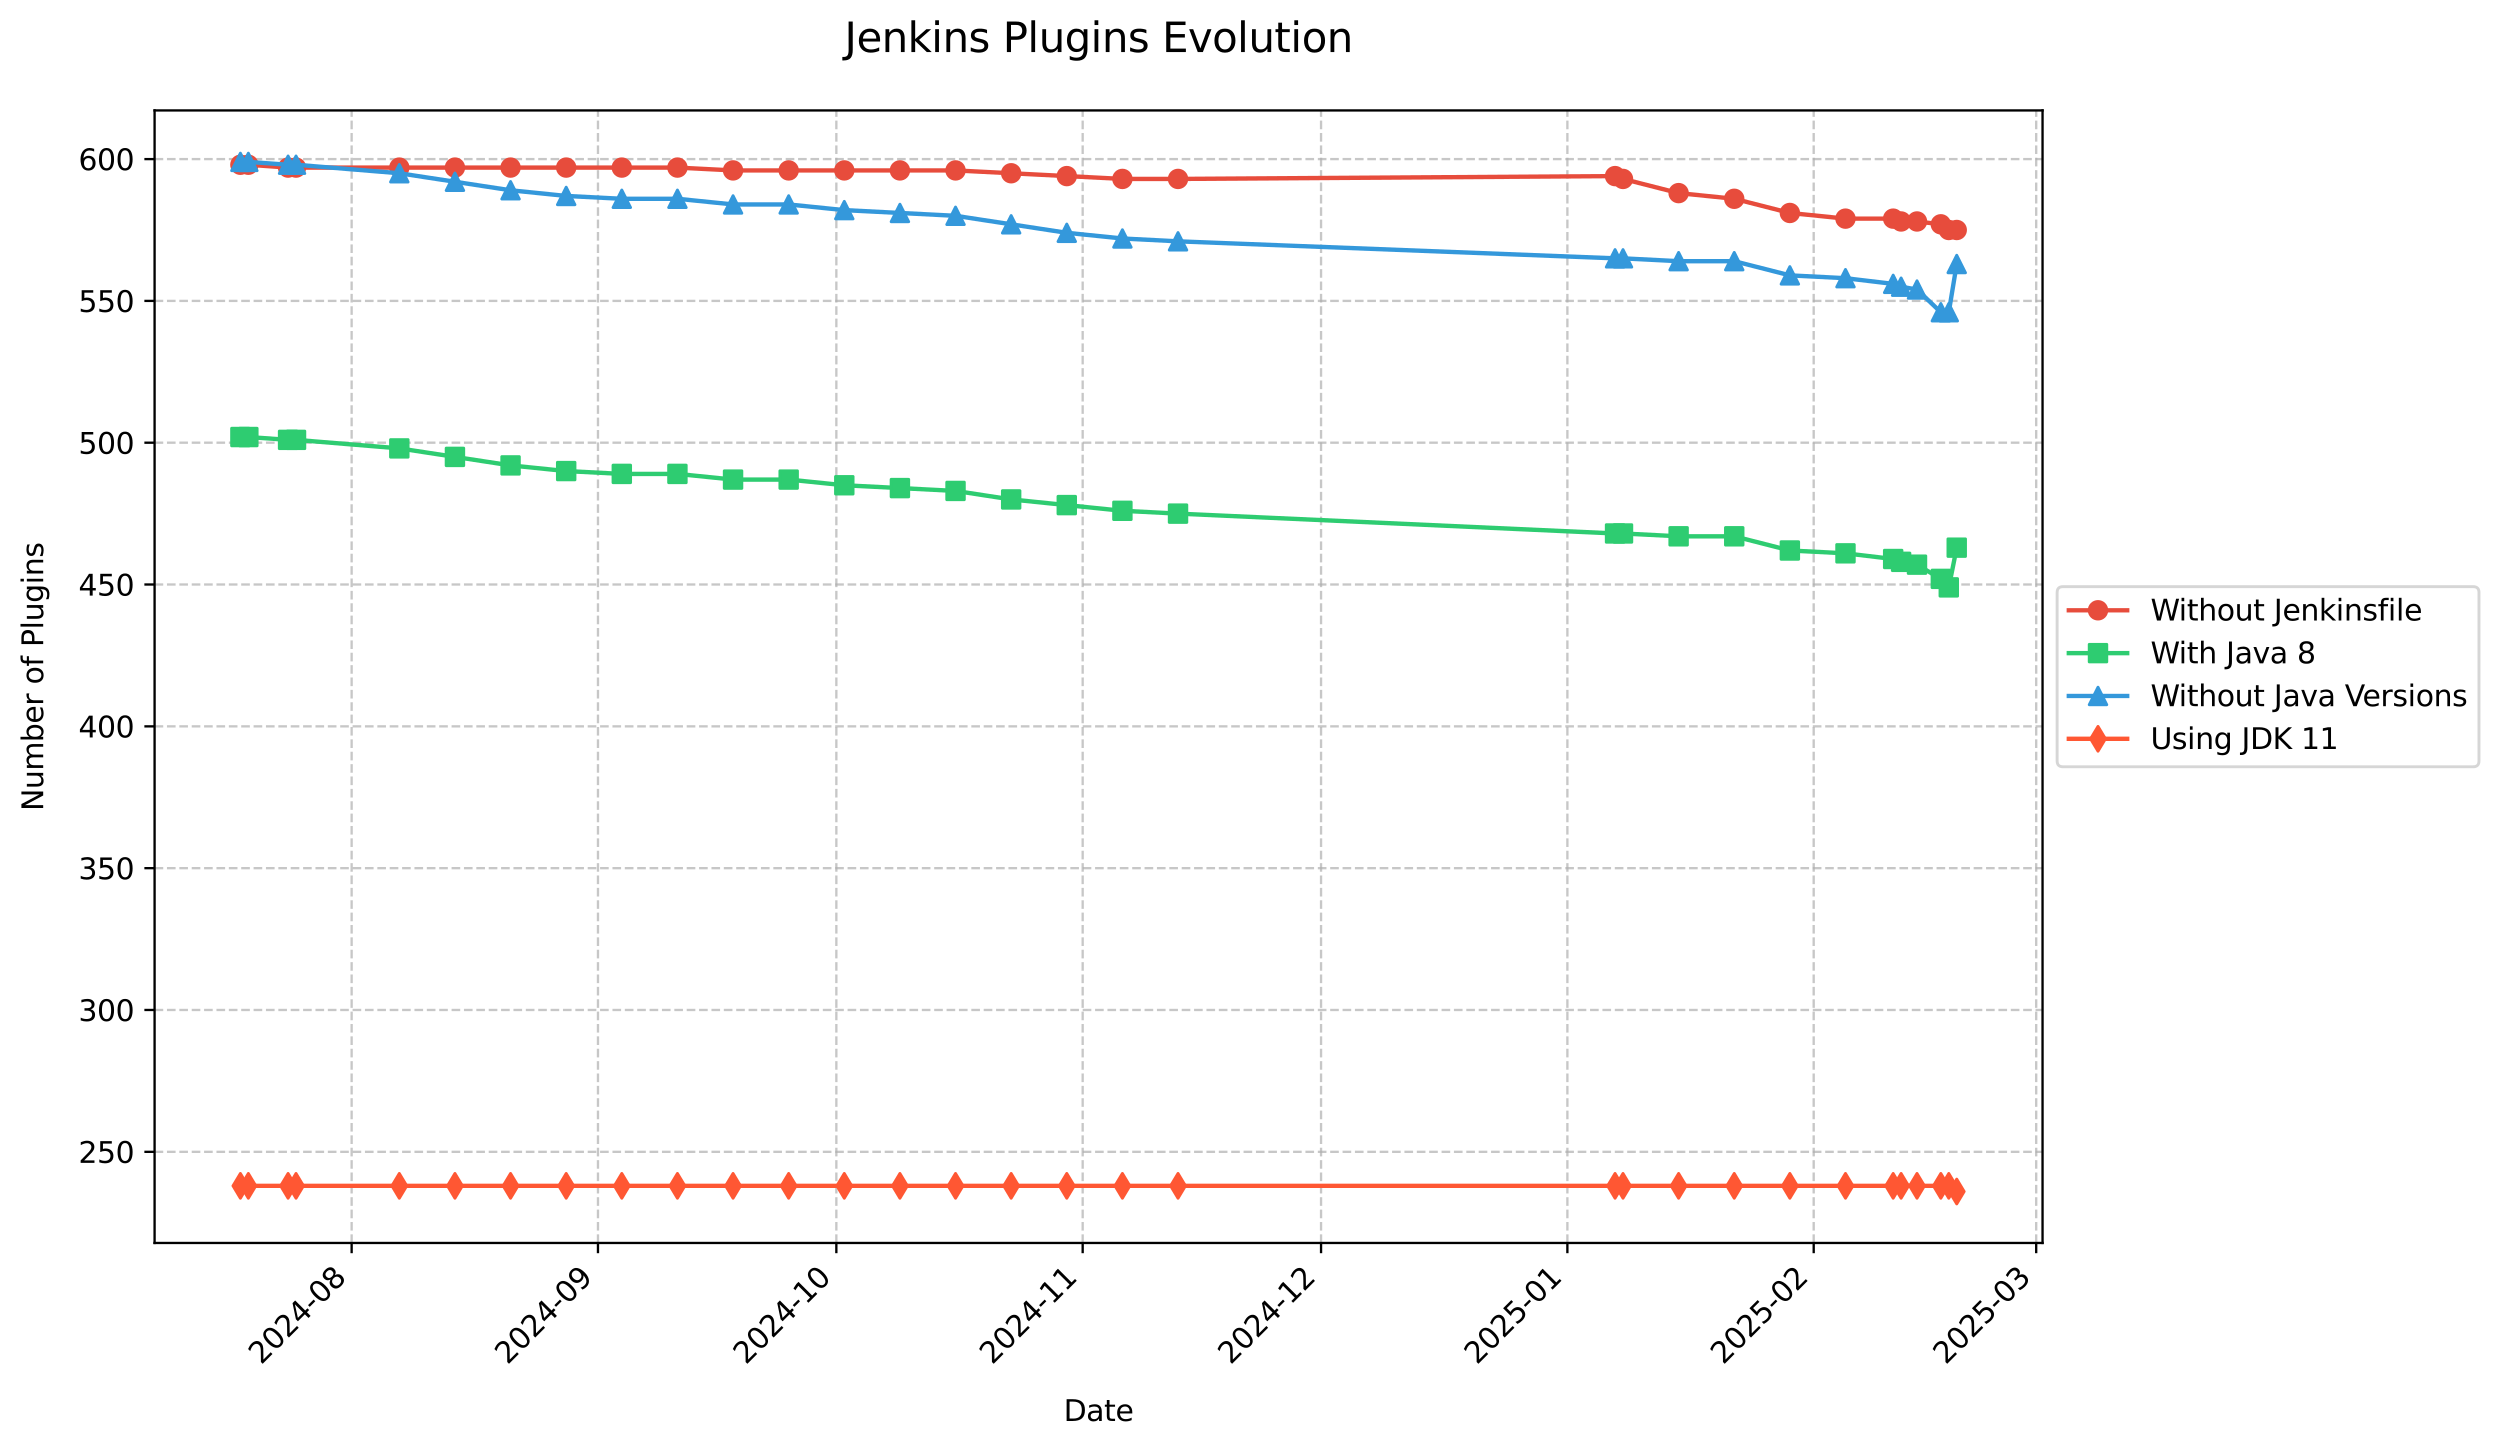 <?xml version="1.0" encoding="utf-8" standalone="no"?>
<!DOCTYPE svg PUBLIC "-//W3C//DTD SVG 1.1//EN"
  "http://www.w3.org/Graphics/SVG/1.1/DTD/svg11.dtd">
<svg xmlns:xlink="http://www.w3.org/1999/xlink" width="856.585pt" height="496.159pt" viewBox="0 0 856.585 496.159" xmlns="http://www.w3.org/2000/svg" version="1.1">
 <defs>
  <style type="text/css">*{stroke-linejoin: round; stroke-linecap: butt}</style>
 </defs>
 <g id="figure_1">
  <g id="patch_1">
   <path d="M 0 496.159 
L 856.585 496.159 
L 856.585 0 
L 0 0 
z
" style="fill: #ffffff"/>
  </g>
  <g id="axes_1">
   <g id="patch_2">
    <path d="M 52.966 425.892 
L 699.846 425.892 
L 699.846 37.838 
L 52.966 37.838 
z
" style="fill: #ffffff"/>
   </g>
   <g id="matplotlib.axis_1">
    <g id="xtick_1">
     <g id="line2d_1">
      <path d="M 120.485 425.892 
L 120.485 37.838 
" clip-path="url(#pd78c78ed5f)" style="fill: none; stroke-dasharray: 2.96,1.28; stroke-dashoffset: 0; stroke: #b0b0b0; stroke-opacity: 0.7; stroke-width: 0.8"/>
     </g>
     <g id="line2d_2">
      <defs>
       <path id="me573a263d3" d="M 0 0 
L 0 3.5 
" style="stroke: #000000; stroke-width: 0.8"/>
      </defs>
      <g>
       <use xlink:href="#me573a263d3" x="120.485" y="425.892" style="stroke: #000000; stroke-width: 0.8"/>
      </g>
     </g>
     <g id="text_1">
      <!-- 2024-08 -->
      <g transform="translate(89.47 467.81) rotate(-45) scale(0.1 -0.1)">
       <defs>
        <path id="DejaVuSans-32" d="M 1228 531 
L 3431 531 
L 3431 0 
L 469 0 
L 469 531 
Q 828 903 1448 1529 
Q 2069 2156 2228 2338 
Q 2531 2678 2651 2914 
Q 2772 3150 2772 3378 
Q 2772 3750 2511 3984 
Q 2250 4219 1831 4219 
Q 1534 4219 1204 4116 
Q 875 4013 500 3803 
L 500 4441 
Q 881 4594 1212 4672 
Q 1544 4750 1819 4750 
Q 2544 4750 2975 4387 
Q 3406 4025 3406 3419 
Q 3406 3131 3298 2873 
Q 3191 2616 2906 2266 
Q 2828 2175 2409 1742 
Q 1991 1309 1228 531 
z
" transform="scale(0.016)"/>
        <path id="DejaVuSans-30" d="M 2034 4250 
Q 1547 4250 1301 3770 
Q 1056 3291 1056 2328 
Q 1056 1369 1301 889 
Q 1547 409 2034 409 
Q 2525 409 2770 889 
Q 3016 1369 3016 2328 
Q 3016 3291 2770 3770 
Q 2525 4250 2034 4250 
z
M 2034 4750 
Q 2819 4750 3233 4129 
Q 3647 3509 3647 2328 
Q 3647 1150 3233 529 
Q 2819 -91 2034 -91 
Q 1250 -91 836 529 
Q 422 1150 422 2328 
Q 422 3509 836 4129 
Q 1250 4750 2034 4750 
z
" transform="scale(0.016)"/>
        <path id="DejaVuSans-34" d="M 2419 4116 
L 825 1625 
L 2419 1625 
L 2419 4116 
z
M 2253 4666 
L 3047 4666 
L 3047 1625 
L 3713 1625 
L 3713 1100 
L 3047 1100 
L 3047 0 
L 2419 0 
L 2419 1100 
L 313 1100 
L 313 1709 
L 2253 4666 
z
" transform="scale(0.016)"/>
        <path id="DejaVuSans-2d" d="M 313 2009 
L 1997 2009 
L 1997 1497 
L 313 1497 
L 313 2009 
z
" transform="scale(0.016)"/>
        <path id="DejaVuSans-38" d="M 2034 2216 
Q 1584 2216 1326 1975 
Q 1069 1734 1069 1313 
Q 1069 891 1326 650 
Q 1584 409 2034 409 
Q 2484 409 2743 651 
Q 3003 894 3003 1313 
Q 3003 1734 2745 1975 
Q 2488 2216 2034 2216 
z
M 1403 2484 
Q 997 2584 770 2862 
Q 544 3141 544 3541 
Q 544 4100 942 4425 
Q 1341 4750 2034 4750 
Q 2731 4750 3128 4425 
Q 3525 4100 3525 3541 
Q 3525 3141 3298 2862 
Q 3072 2584 2669 2484 
Q 3125 2378 3379 2068 
Q 3634 1759 3634 1313 
Q 3634 634 3220 271 
Q 2806 -91 2034 -91 
Q 1263 -91 848 271 
Q 434 634 434 1313 
Q 434 1759 690 2068 
Q 947 2378 1403 2484 
z
M 1172 3481 
Q 1172 3119 1398 2916 
Q 1625 2713 2034 2713 
Q 2441 2713 2670 2916 
Q 2900 3119 2900 3481 
Q 2900 3844 2670 4047 
Q 2441 4250 2034 4250 
Q 1625 4250 1398 4047 
Q 1172 3844 1172 3481 
z
" transform="scale(0.016)"/>
       </defs>
       <use xlink:href="#DejaVuSans-32"/>
       <use xlink:href="#DejaVuSans-30" x="63.623"/>
       <use xlink:href="#DejaVuSans-32" x="127.246"/>
       <use xlink:href="#DejaVuSans-34" x="190.869"/>
       <use xlink:href="#DejaVuSans-2d" x="254.492"/>
       <use xlink:href="#DejaVuSans-30" x="290.576"/>
       <use xlink:href="#DejaVuSans-38" x="354.199"/>
      </g>
     </g>
    </g>
    <g id="xtick_2">
     <g id="line2d_3">
      <path d="M 204.884 425.892 
L 204.884 37.838 
" clip-path="url(#pd78c78ed5f)" style="fill: none; stroke-dasharray: 2.96,1.28; stroke-dashoffset: 0; stroke: #b0b0b0; stroke-opacity: 0.7; stroke-width: 0.8"/>
     </g>
     <g id="line2d_4">
      <g>
       <use xlink:href="#me573a263d3" x="204.884" y="425.892" style="stroke: #000000; stroke-width: 0.8"/>
      </g>
     </g>
     <g id="text_2">
      <!-- 2024-09 -->
      <g transform="translate(173.869 467.81) rotate(-45) scale(0.1 -0.1)">
       <defs>
        <path id="DejaVuSans-39" d="M 703 97 
L 703 672 
Q 941 559 1184 500 
Q 1428 441 1663 441 
Q 2288 441 2617 861 
Q 2947 1281 2994 2138 
Q 2813 1869 2534 1725 
Q 2256 1581 1919 1581 
Q 1219 1581 811 2004 
Q 403 2428 403 3163 
Q 403 3881 828 4315 
Q 1253 4750 1959 4750 
Q 2769 4750 3195 4129 
Q 3622 3509 3622 2328 
Q 3622 1225 3098 567 
Q 2575 -91 1691 -91 
Q 1453 -91 1209 -44 
Q 966 3 703 97 
z
M 1959 2075 
Q 2384 2075 2632 2365 
Q 2881 2656 2881 3163 
Q 2881 3666 2632 3958 
Q 2384 4250 1959 4250 
Q 1534 4250 1286 3958 
Q 1038 3666 1038 3163 
Q 1038 2656 1286 2365 
Q 1534 2075 1959 2075 
z
" transform="scale(0.016)"/>
       </defs>
       <use xlink:href="#DejaVuSans-32"/>
       <use xlink:href="#DejaVuSans-30" x="63.623"/>
       <use xlink:href="#DejaVuSans-32" x="127.246"/>
       <use xlink:href="#DejaVuSans-34" x="190.869"/>
       <use xlink:href="#DejaVuSans-2d" x="254.492"/>
       <use xlink:href="#DejaVuSans-30" x="290.576"/>
       <use xlink:href="#DejaVuSans-39" x="354.199"/>
      </g>
     </g>
    </g>
    <g id="xtick_3">
     <g id="line2d_5">
      <path d="M 286.561 425.892 
L 286.561 37.838 
" clip-path="url(#pd78c78ed5f)" style="fill: none; stroke-dasharray: 2.96,1.28; stroke-dashoffset: 0; stroke: #b0b0b0; stroke-opacity: 0.7; stroke-width: 0.8"/>
     </g>
     <g id="line2d_6">
      <g>
       <use xlink:href="#me573a263d3" x="286.561" y="425.892" style="stroke: #000000; stroke-width: 0.8"/>
      </g>
     </g>
     <g id="text_3">
      <!-- 2024-10 -->
      <g transform="translate(255.546 467.81) rotate(-45) scale(0.1 -0.1)">
       <defs>
        <path id="DejaVuSans-31" d="M 794 531 
L 1825 531 
L 1825 4091 
L 703 3866 
L 703 4441 
L 1819 4666 
L 2450 4666 
L 2450 531 
L 3481 531 
L 3481 0 
L 794 0 
L 794 531 
z
" transform="scale(0.016)"/>
       </defs>
       <use xlink:href="#DejaVuSans-32"/>
       <use xlink:href="#DejaVuSans-30" x="63.623"/>
       <use xlink:href="#DejaVuSans-32" x="127.246"/>
       <use xlink:href="#DejaVuSans-34" x="190.869"/>
       <use xlink:href="#DejaVuSans-2d" x="254.492"/>
       <use xlink:href="#DejaVuSans-31" x="290.576"/>
       <use xlink:href="#DejaVuSans-30" x="354.199"/>
      </g>
     </g>
    </g>
    <g id="xtick_4">
     <g id="line2d_7">
      <path d="M 370.961 425.892 
L 370.961 37.838 
" clip-path="url(#pd78c78ed5f)" style="fill: none; stroke-dasharray: 2.96,1.28; stroke-dashoffset: 0; stroke: #b0b0b0; stroke-opacity: 0.7; stroke-width: 0.8"/>
     </g>
     <g id="line2d_8">
      <g>
       <use xlink:href="#me573a263d3" x="370.961" y="425.892" style="stroke: #000000; stroke-width: 0.8"/>
      </g>
     </g>
     <g id="text_4">
      <!-- 2024-11 -->
      <g transform="translate(339.945 467.81) rotate(-45) scale(0.1 -0.1)">
       <use xlink:href="#DejaVuSans-32"/>
       <use xlink:href="#DejaVuSans-30" x="63.623"/>
       <use xlink:href="#DejaVuSans-32" x="127.246"/>
       <use xlink:href="#DejaVuSans-34" x="190.869"/>
       <use xlink:href="#DejaVuSans-2d" x="254.492"/>
       <use xlink:href="#DejaVuSans-31" x="290.576"/>
       <use xlink:href="#DejaVuSans-31" x="354.199"/>
      </g>
     </g>
    </g>
    <g id="xtick_5">
     <g id="line2d_9">
      <path d="M 452.637 425.892 
L 452.637 37.838 
" clip-path="url(#pd78c78ed5f)" style="fill: none; stroke-dasharray: 2.96,1.28; stroke-dashoffset: 0; stroke: #b0b0b0; stroke-opacity: 0.7; stroke-width: 0.8"/>
     </g>
     <g id="line2d_10">
      <g>
       <use xlink:href="#me573a263d3" x="452.637" y="425.892" style="stroke: #000000; stroke-width: 0.8"/>
      </g>
     </g>
     <g id="text_5">
      <!-- 2024-12 -->
      <g transform="translate(421.622 467.81) rotate(-45) scale(0.1 -0.1)">
       <use xlink:href="#DejaVuSans-32"/>
       <use xlink:href="#DejaVuSans-30" x="63.623"/>
       <use xlink:href="#DejaVuSans-32" x="127.246"/>
       <use xlink:href="#DejaVuSans-34" x="190.869"/>
       <use xlink:href="#DejaVuSans-2d" x="254.492"/>
       <use xlink:href="#DejaVuSans-31" x="290.576"/>
       <use xlink:href="#DejaVuSans-32" x="354.199"/>
      </g>
     </g>
    </g>
    <g id="xtick_6">
     <g id="line2d_11">
      <path d="M 537.037 425.892 
L 537.037 37.838 
" clip-path="url(#pd78c78ed5f)" style="fill: none; stroke-dasharray: 2.96,1.28; stroke-dashoffset: 0; stroke: #b0b0b0; stroke-opacity: 0.7; stroke-width: 0.8"/>
     </g>
     <g id="line2d_12">
      <g>
       <use xlink:href="#me573a263d3" x="537.037" y="425.892" style="stroke: #000000; stroke-width: 0.8"/>
      </g>
     </g>
     <g id="text_6">
      <!-- 2025-01 -->
      <g transform="translate(506.021 467.81) rotate(-45) scale(0.1 -0.1)">
       <defs>
        <path id="DejaVuSans-35" d="M 691 4666 
L 3169 4666 
L 3169 4134 
L 1269 4134 
L 1269 2991 
Q 1406 3038 1543 3061 
Q 1681 3084 1819 3084 
Q 2600 3084 3056 2656 
Q 3513 2228 3513 1497 
Q 3513 744 3044 326 
Q 2575 -91 1722 -91 
Q 1428 -91 1123 -41 
Q 819 9 494 109 
L 494 744 
Q 775 591 1075 516 
Q 1375 441 1709 441 
Q 2250 441 2565 725 
Q 2881 1009 2881 1497 
Q 2881 1984 2565 2268 
Q 2250 2553 1709 2553 
Q 1456 2553 1204 2497 
Q 953 2441 691 2322 
L 691 4666 
z
" transform="scale(0.016)"/>
       </defs>
       <use xlink:href="#DejaVuSans-32"/>
       <use xlink:href="#DejaVuSans-30" x="63.623"/>
       <use xlink:href="#DejaVuSans-32" x="127.246"/>
       <use xlink:href="#DejaVuSans-35" x="190.869"/>
       <use xlink:href="#DejaVuSans-2d" x="254.492"/>
       <use xlink:href="#DejaVuSans-30" x="290.576"/>
       <use xlink:href="#DejaVuSans-31" x="354.199"/>
      </g>
     </g>
    </g>
    <g id="xtick_7">
     <g id="line2d_13">
      <path d="M 621.436 425.892 
L 621.436 37.838 
" clip-path="url(#pd78c78ed5f)" style="fill: none; stroke-dasharray: 2.96,1.28; stroke-dashoffset: 0; stroke: #b0b0b0; stroke-opacity: 0.7; stroke-width: 0.8"/>
     </g>
     <g id="line2d_14">
      <g>
       <use xlink:href="#me573a263d3" x="621.436" y="425.892" style="stroke: #000000; stroke-width: 0.8"/>
      </g>
     </g>
     <g id="text_7">
      <!-- 2025-02 -->
      <g transform="translate(590.42 467.81) rotate(-45) scale(0.1 -0.1)">
       <use xlink:href="#DejaVuSans-32"/>
       <use xlink:href="#DejaVuSans-30" x="63.623"/>
       <use xlink:href="#DejaVuSans-32" x="127.246"/>
       <use xlink:href="#DejaVuSans-35" x="190.869"/>
       <use xlink:href="#DejaVuSans-2d" x="254.492"/>
       <use xlink:href="#DejaVuSans-30" x="290.576"/>
       <use xlink:href="#DejaVuSans-32" x="354.199"/>
      </g>
     </g>
    </g>
    <g id="xtick_8">
     <g id="line2d_15">
      <path d="M 697.668 425.892 
L 697.668 37.838 
" clip-path="url(#pd78c78ed5f)" style="fill: none; stroke-dasharray: 2.96,1.28; stroke-dashoffset: 0; stroke: #b0b0b0; stroke-opacity: 0.7; stroke-width: 0.8"/>
     </g>
     <g id="line2d_16">
      <g>
       <use xlink:href="#me573a263d3" x="697.668" y="425.892" style="stroke: #000000; stroke-width: 0.8"/>
      </g>
     </g>
     <g id="text_8">
      <!-- 2025-03 -->
      <g transform="translate(666.652 467.81) rotate(-45) scale(0.1 -0.1)">
       <defs>
        <path id="DejaVuSans-33" d="M 2597 2516 
Q 3050 2419 3304 2112 
Q 3559 1806 3559 1356 
Q 3559 666 3084 287 
Q 2609 -91 1734 -91 
Q 1441 -91 1130 -33 
Q 819 25 488 141 
L 488 750 
Q 750 597 1062 519 
Q 1375 441 1716 441 
Q 2309 441 2620 675 
Q 2931 909 2931 1356 
Q 2931 1769 2642 2001 
Q 2353 2234 1838 2234 
L 1294 2234 
L 1294 2753 
L 1863 2753 
Q 2328 2753 2575 2939 
Q 2822 3125 2822 3475 
Q 2822 3834 2567 4026 
Q 2313 4219 1838 4219 
Q 1578 4219 1281 4162 
Q 984 4106 628 3988 
L 628 4550 
Q 988 4650 1302 4700 
Q 1616 4750 1894 4750 
Q 2613 4750 3031 4423 
Q 3450 4097 3450 3541 
Q 3450 3153 3228 2886 
Q 3006 2619 2597 2516 
z
" transform="scale(0.016)"/>
       </defs>
       <use xlink:href="#DejaVuSans-32"/>
       <use xlink:href="#DejaVuSans-30" x="63.623"/>
       <use xlink:href="#DejaVuSans-32" x="127.246"/>
       <use xlink:href="#DejaVuSans-35" x="190.869"/>
       <use xlink:href="#DejaVuSans-2d" x="254.492"/>
       <use xlink:href="#DejaVuSans-30" x="290.576"/>
       <use xlink:href="#DejaVuSans-33" x="354.199"/>
      </g>
     </g>
    </g>
    <g id="text_9">
     <!-- Date -->
     <g transform="translate(364.455 486.879) scale(0.1 -0.1)">
      <defs>
       <path id="DejaVuSans-44" d="M 1259 4147 
L 1259 519 
L 2022 519 
Q 2988 519 3436 956 
Q 3884 1394 3884 2338 
Q 3884 3275 3436 3711 
Q 2988 4147 2022 4147 
L 1259 4147 
z
M 628 4666 
L 1925 4666 
Q 3281 4666 3915 4102 
Q 4550 3538 4550 2338 
Q 4550 1131 3912 565 
Q 3275 0 1925 0 
L 628 0 
L 628 4666 
z
" transform="scale(0.016)"/>
       <path id="DejaVuSans-61" d="M 2194 1759 
Q 1497 1759 1228 1600 
Q 959 1441 959 1056 
Q 959 750 1161 570 
Q 1363 391 1709 391 
Q 2188 391 2477 730 
Q 2766 1069 2766 1631 
L 2766 1759 
L 2194 1759 
z
M 3341 1997 
L 3341 0 
L 2766 0 
L 2766 531 
Q 2569 213 2275 61 
Q 1981 -91 1556 -91 
Q 1019 -91 701 211 
Q 384 513 384 1019 
Q 384 1609 779 1909 
Q 1175 2209 1959 2209 
L 2766 2209 
L 2766 2266 
Q 2766 2663 2505 2880 
Q 2244 3097 1772 3097 
Q 1472 3097 1187 3025 
Q 903 2953 641 2809 
L 641 3341 
Q 956 3463 1253 3523 
Q 1550 3584 1831 3584 
Q 2591 3584 2966 3190 
Q 3341 2797 3341 1997 
z
" transform="scale(0.016)"/>
       <path id="DejaVuSans-74" d="M 1172 4494 
L 1172 3500 
L 2356 3500 
L 2356 3053 
L 1172 3053 
L 1172 1153 
Q 1172 725 1289 603 
Q 1406 481 1766 481 
L 2356 481 
L 2356 0 
L 1766 0 
Q 1100 0 847 248 
Q 594 497 594 1153 
L 594 3053 
L 172 3053 
L 172 3500 
L 594 3500 
L 594 4494 
L 1172 4494 
z
" transform="scale(0.016)"/>
       <path id="DejaVuSans-65" d="M 3597 1894 
L 3597 1613 
L 953 1613 
Q 991 1019 1311 708 
Q 1631 397 2203 397 
Q 2534 397 2845 478 
Q 3156 559 3463 722 
L 3463 178 
Q 3153 47 2828 -22 
Q 2503 -91 2169 -91 
Q 1331 -91 842 396 
Q 353 884 353 1716 
Q 353 2575 817 3079 
Q 1281 3584 2069 3584 
Q 2775 3584 3186 3129 
Q 3597 2675 3597 1894 
z
M 3022 2063 
Q 3016 2534 2758 2815 
Q 2500 3097 2075 3097 
Q 1594 3097 1305 2825 
Q 1016 2553 972 2059 
L 3022 2063 
z
" transform="scale(0.016)"/>
      </defs>
      <use xlink:href="#DejaVuSans-44"/>
      <use xlink:href="#DejaVuSans-61" x="77.002"/>
      <use xlink:href="#DejaVuSans-74" x="138.281"/>
      <use xlink:href="#DejaVuSans-65" x="177.49"/>
     </g>
    </g>
   </g>
   <g id="matplotlib.axis_2">
    <g id="ytick_1">
     <g id="line2d_17">
      <path d="M 52.966 394.648 
L 699.846 394.648 
" clip-path="url(#pd78c78ed5f)" style="fill: none; stroke-dasharray: 2.96,1.28; stroke-dashoffset: 0; stroke: #b0b0b0; stroke-opacity: 0.7; stroke-width: 0.8"/>
     </g>
     <g id="line2d_18">
      <defs>
       <path id="m361ac16e3d" d="M 0 0 
L -3.5 0 
" style="stroke: #000000; stroke-width: 0.8"/>
      </defs>
      <g>
       <use xlink:href="#m361ac16e3d" x="52.966" y="394.648" style="stroke: #000000; stroke-width: 0.8"/>
      </g>
     </g>
     <g id="text_10">
      <!-- 250 -->
      <g transform="translate(26.878 398.447) scale(0.1 -0.1)">
       <use xlink:href="#DejaVuSans-32"/>
       <use xlink:href="#DejaVuSans-35" x="63.623"/>
       <use xlink:href="#DejaVuSans-30" x="127.246"/>
      </g>
     </g>
    </g>
    <g id="ytick_2">
     <g id="line2d_19">
      <path d="M 52.966 346.056 
L 699.846 346.056 
" clip-path="url(#pd78c78ed5f)" style="fill: none; stroke-dasharray: 2.96,1.28; stroke-dashoffset: 0; stroke: #b0b0b0; stroke-opacity: 0.7; stroke-width: 0.8"/>
     </g>
     <g id="line2d_20">
      <g>
       <use xlink:href="#m361ac16e3d" x="52.966" y="346.056" style="stroke: #000000; stroke-width: 0.8"/>
      </g>
     </g>
     <g id="text_11">
      <!-- 300 -->
      <g transform="translate(26.878 349.855) scale(0.1 -0.1)">
       <use xlink:href="#DejaVuSans-33"/>
       <use xlink:href="#DejaVuSans-30" x="63.623"/>
       <use xlink:href="#DejaVuSans-30" x="127.246"/>
      </g>
     </g>
    </g>
    <g id="ytick_3">
     <g id="line2d_21">
      <path d="M 52.966 297.464 
L 699.846 297.464 
" clip-path="url(#pd78c78ed5f)" style="fill: none; stroke-dasharray: 2.96,1.28; stroke-dashoffset: 0; stroke: #b0b0b0; stroke-opacity: 0.7; stroke-width: 0.8"/>
     </g>
     <g id="line2d_22">
      <g>
       <use xlink:href="#m361ac16e3d" x="52.966" y="297.464" style="stroke: #000000; stroke-width: 0.8"/>
      </g>
     </g>
     <g id="text_12">
      <!-- 350 -->
      <g transform="translate(26.878 301.263) scale(0.1 -0.1)">
       <use xlink:href="#DejaVuSans-33"/>
       <use xlink:href="#DejaVuSans-35" x="63.623"/>
       <use xlink:href="#DejaVuSans-30" x="127.246"/>
      </g>
     </g>
    </g>
    <g id="ytick_4">
     <g id="line2d_23">
      <path d="M 52.966 248.872 
L 699.846 248.872 
" clip-path="url(#pd78c78ed5f)" style="fill: none; stroke-dasharray: 2.96,1.28; stroke-dashoffset: 0; stroke: #b0b0b0; stroke-opacity: 0.7; stroke-width: 0.8"/>
     </g>
     <g id="line2d_24">
      <g>
       <use xlink:href="#m361ac16e3d" x="52.966" y="248.872" style="stroke: #000000; stroke-width: 0.8"/>
      </g>
     </g>
     <g id="text_13">
      <!-- 400 -->
      <g transform="translate(26.878 252.671) scale(0.1 -0.1)">
       <use xlink:href="#DejaVuSans-34"/>
       <use xlink:href="#DejaVuSans-30" x="63.623"/>
       <use xlink:href="#DejaVuSans-30" x="127.246"/>
      </g>
     </g>
    </g>
    <g id="ytick_5">
     <g id="line2d_25">
      <path d="M 52.966 200.28 
L 699.846 200.28 
" clip-path="url(#pd78c78ed5f)" style="fill: none; stroke-dasharray: 2.96,1.28; stroke-dashoffset: 0; stroke: #b0b0b0; stroke-opacity: 0.7; stroke-width: 0.8"/>
     </g>
     <g id="line2d_26">
      <g>
       <use xlink:href="#m361ac16e3d" x="52.966" y="200.28" style="stroke: #000000; stroke-width: 0.8"/>
      </g>
     </g>
     <g id="text_14">
      <!-- 450 -->
      <g transform="translate(26.878 204.08) scale(0.1 -0.1)">
       <use xlink:href="#DejaVuSans-34"/>
       <use xlink:href="#DejaVuSans-35" x="63.623"/>
       <use xlink:href="#DejaVuSans-30" x="127.246"/>
      </g>
     </g>
    </g>
    <g id="ytick_6">
     <g id="line2d_27">
      <path d="M 52.966 151.689 
L 699.846 151.689 
" clip-path="url(#pd78c78ed5f)" style="fill: none; stroke-dasharray: 2.96,1.28; stroke-dashoffset: 0; stroke: #b0b0b0; stroke-opacity: 0.7; stroke-width: 0.8"/>
     </g>
     <g id="line2d_28">
      <g>
       <use xlink:href="#m361ac16e3d" x="52.966" y="151.689" style="stroke: #000000; stroke-width: 0.8"/>
      </g>
     </g>
     <g id="text_15">
      <!-- 500 -->
      <g transform="translate(26.878 155.488) scale(0.1 -0.1)">
       <use xlink:href="#DejaVuSans-35"/>
       <use xlink:href="#DejaVuSans-30" x="63.623"/>
       <use xlink:href="#DejaVuSans-30" x="127.246"/>
      </g>
     </g>
    </g>
    <g id="ytick_7">
     <g id="line2d_29">
      <path d="M 52.966 103.097 
L 699.846 103.097 
" clip-path="url(#pd78c78ed5f)" style="fill: none; stroke-dasharray: 2.96,1.28; stroke-dashoffset: 0; stroke: #b0b0b0; stroke-opacity: 0.7; stroke-width: 0.8"/>
     </g>
     <g id="line2d_30">
      <g>
       <use xlink:href="#m361ac16e3d" x="52.966" y="103.097" style="stroke: #000000; stroke-width: 0.8"/>
      </g>
     </g>
     <g id="text_16">
      <!-- 550 -->
      <g transform="translate(26.878 106.896) scale(0.1 -0.1)">
       <use xlink:href="#DejaVuSans-35"/>
       <use xlink:href="#DejaVuSans-35" x="63.623"/>
       <use xlink:href="#DejaVuSans-30" x="127.246"/>
      </g>
     </g>
    </g>
    <g id="ytick_8">
     <g id="line2d_31">
      <path d="M 52.966 54.505 
L 699.846 54.505 
" clip-path="url(#pd78c78ed5f)" style="fill: none; stroke-dasharray: 2.96,1.28; stroke-dashoffset: 0; stroke: #b0b0b0; stroke-opacity: 0.7; stroke-width: 0.8"/>
     </g>
     <g id="line2d_32">
      <g>
       <use xlink:href="#m361ac16e3d" x="52.966" y="54.505" style="stroke: #000000; stroke-width: 0.8"/>
      </g>
     </g>
     <g id="text_17">
      <!-- 600 -->
      <g transform="translate(26.878 58.304) scale(0.1 -0.1)">
       <defs>
        <path id="DejaVuSans-36" d="M 2113 2584 
Q 1688 2584 1439 2293 
Q 1191 2003 1191 1497 
Q 1191 994 1439 701 
Q 1688 409 2113 409 
Q 2538 409 2786 701 
Q 3034 994 3034 1497 
Q 3034 2003 2786 2293 
Q 2538 2584 2113 2584 
z
M 3366 4563 
L 3366 3988 
Q 3128 4100 2886 4159 
Q 2644 4219 2406 4219 
Q 1781 4219 1451 3797 
Q 1122 3375 1075 2522 
Q 1259 2794 1537 2939 
Q 1816 3084 2150 3084 
Q 2853 3084 3261 2657 
Q 3669 2231 3669 1497 
Q 3669 778 3244 343 
Q 2819 -91 2113 -91 
Q 1303 -91 875 529 
Q 447 1150 447 2328 
Q 447 3434 972 4092 
Q 1497 4750 2381 4750 
Q 2619 4750 2861 4703 
Q 3103 4656 3366 4563 
z
" transform="scale(0.016)"/>
       </defs>
       <use xlink:href="#DejaVuSans-36"/>
       <use xlink:href="#DejaVuSans-30" x="63.623"/>
       <use xlink:href="#DejaVuSans-30" x="127.246"/>
      </g>
     </g>
    </g>
    <g id="text_18">
     <!-- Number of Plugins -->
     <g transform="translate(14.798 277.858) rotate(-90) scale(0.1 -0.1)">
      <defs>
       <path id="DejaVuSans-4e" d="M 628 4666 
L 1478 4666 
L 3547 763 
L 3547 4666 
L 4159 4666 
L 4159 0 
L 3309 0 
L 1241 3903 
L 1241 0 
L 628 0 
L 628 4666 
z
" transform="scale(0.016)"/>
       <path id="DejaVuSans-75" d="M 544 1381 
L 544 3500 
L 1119 3500 
L 1119 1403 
Q 1119 906 1312 657 
Q 1506 409 1894 409 
Q 2359 409 2629 706 
Q 2900 1003 2900 1516 
L 2900 3500 
L 3475 3500 
L 3475 0 
L 2900 0 
L 2900 538 
Q 2691 219 2414 64 
Q 2138 -91 1772 -91 
Q 1169 -91 856 284 
Q 544 659 544 1381 
z
M 1991 3584 
L 1991 3584 
z
" transform="scale(0.016)"/>
       <path id="DejaVuSans-6d" d="M 3328 2828 
Q 3544 3216 3844 3400 
Q 4144 3584 4550 3584 
Q 5097 3584 5394 3201 
Q 5691 2819 5691 2113 
L 5691 0 
L 5113 0 
L 5113 2094 
Q 5113 2597 4934 2840 
Q 4756 3084 4391 3084 
Q 3944 3084 3684 2787 
Q 3425 2491 3425 1978 
L 3425 0 
L 2847 0 
L 2847 2094 
Q 2847 2600 2669 2842 
Q 2491 3084 2119 3084 
Q 1678 3084 1418 2786 
Q 1159 2488 1159 1978 
L 1159 0 
L 581 0 
L 581 3500 
L 1159 3500 
L 1159 2956 
Q 1356 3278 1631 3431 
Q 1906 3584 2284 3584 
Q 2666 3584 2933 3390 
Q 3200 3197 3328 2828 
z
" transform="scale(0.016)"/>
       <path id="DejaVuSans-62" d="M 3116 1747 
Q 3116 2381 2855 2742 
Q 2594 3103 2138 3103 
Q 1681 3103 1420 2742 
Q 1159 2381 1159 1747 
Q 1159 1113 1420 752 
Q 1681 391 2138 391 
Q 2594 391 2855 752 
Q 3116 1113 3116 1747 
z
M 1159 2969 
Q 1341 3281 1617 3432 
Q 1894 3584 2278 3584 
Q 2916 3584 3314 3078 
Q 3713 2572 3713 1747 
Q 3713 922 3314 415 
Q 2916 -91 2278 -91 
Q 1894 -91 1617 61 
Q 1341 213 1159 525 
L 1159 0 
L 581 0 
L 581 4863 
L 1159 4863 
L 1159 2969 
z
" transform="scale(0.016)"/>
       <path id="DejaVuSans-72" d="M 2631 2963 
Q 2534 3019 2420 3045 
Q 2306 3072 2169 3072 
Q 1681 3072 1420 2755 
Q 1159 2438 1159 1844 
L 1159 0 
L 581 0 
L 581 3500 
L 1159 3500 
L 1159 2956 
Q 1341 3275 1631 3429 
Q 1922 3584 2338 3584 
Q 2397 3584 2469 3576 
Q 2541 3569 2628 3553 
L 2631 2963 
z
" transform="scale(0.016)"/>
       <path id="DejaVuSans-20" transform="scale(0.016)"/>
       <path id="DejaVuSans-6f" d="M 1959 3097 
Q 1497 3097 1228 2736 
Q 959 2375 959 1747 
Q 959 1119 1226 758 
Q 1494 397 1959 397 
Q 2419 397 2687 759 
Q 2956 1122 2956 1747 
Q 2956 2369 2687 2733 
Q 2419 3097 1959 3097 
z
M 1959 3584 
Q 2709 3584 3137 3096 
Q 3566 2609 3566 1747 
Q 3566 888 3137 398 
Q 2709 -91 1959 -91 
Q 1206 -91 779 398 
Q 353 888 353 1747 
Q 353 2609 779 3096 
Q 1206 3584 1959 3584 
z
" transform="scale(0.016)"/>
       <path id="DejaVuSans-66" d="M 2375 4863 
L 2375 4384 
L 1825 4384 
Q 1516 4384 1395 4259 
Q 1275 4134 1275 3809 
L 1275 3500 
L 2222 3500 
L 2222 3053 
L 1275 3053 
L 1275 0 
L 697 0 
L 697 3053 
L 147 3053 
L 147 3500 
L 697 3500 
L 697 3744 
Q 697 4328 969 4595 
Q 1241 4863 1831 4863 
L 2375 4863 
z
" transform="scale(0.016)"/>
       <path id="DejaVuSans-50" d="M 1259 4147 
L 1259 2394 
L 2053 2394 
Q 2494 2394 2734 2622 
Q 2975 2850 2975 3272 
Q 2975 3691 2734 3919 
Q 2494 4147 2053 4147 
L 1259 4147 
z
M 628 4666 
L 2053 4666 
Q 2838 4666 3239 4311 
Q 3641 3956 3641 3272 
Q 3641 2581 3239 2228 
Q 2838 1875 2053 1875 
L 1259 1875 
L 1259 0 
L 628 0 
L 628 4666 
z
" transform="scale(0.016)"/>
       <path id="DejaVuSans-6c" d="M 603 4863 
L 1178 4863 
L 1178 0 
L 603 0 
L 603 4863 
z
" transform="scale(0.016)"/>
       <path id="DejaVuSans-67" d="M 2906 1791 
Q 2906 2416 2648 2759 
Q 2391 3103 1925 3103 
Q 1463 3103 1205 2759 
Q 947 2416 947 1791 
Q 947 1169 1205 825 
Q 1463 481 1925 481 
Q 2391 481 2648 825 
Q 2906 1169 2906 1791 
z
M 3481 434 
Q 3481 -459 3084 -895 
Q 2688 -1331 1869 -1331 
Q 1566 -1331 1297 -1286 
Q 1028 -1241 775 -1147 
L 775 -588 
Q 1028 -725 1275 -790 
Q 1522 -856 1778 -856 
Q 2344 -856 2625 -561 
Q 2906 -266 2906 331 
L 2906 616 
Q 2728 306 2450 153 
Q 2172 0 1784 0 
Q 1141 0 747 490 
Q 353 981 353 1791 
Q 353 2603 747 3093 
Q 1141 3584 1784 3584 
Q 2172 3584 2450 3431 
Q 2728 3278 2906 2969 
L 2906 3500 
L 3481 3500 
L 3481 434 
z
" transform="scale(0.016)"/>
       <path id="DejaVuSans-69" d="M 603 3500 
L 1178 3500 
L 1178 0 
L 603 0 
L 603 3500 
z
M 603 4863 
L 1178 4863 
L 1178 4134 
L 603 4134 
L 603 4863 
z
" transform="scale(0.016)"/>
       <path id="DejaVuSans-6e" d="M 3513 2113 
L 3513 0 
L 2938 0 
L 2938 2094 
Q 2938 2591 2744 2837 
Q 2550 3084 2163 3084 
Q 1697 3084 1428 2787 
Q 1159 2491 1159 1978 
L 1159 0 
L 581 0 
L 581 3500 
L 1159 3500 
L 1159 2956 
Q 1366 3272 1645 3428 
Q 1925 3584 2291 3584 
Q 2894 3584 3203 3211 
Q 3513 2838 3513 2113 
z
" transform="scale(0.016)"/>
       <path id="DejaVuSans-73" d="M 2834 3397 
L 2834 2853 
Q 2591 2978 2328 3040 
Q 2066 3103 1784 3103 
Q 1356 3103 1142 2972 
Q 928 2841 928 2578 
Q 928 2378 1081 2264 
Q 1234 2150 1697 2047 
L 1894 2003 
Q 2506 1872 2764 1633 
Q 3022 1394 3022 966 
Q 3022 478 2636 193 
Q 2250 -91 1575 -91 
Q 1294 -91 989 -36 
Q 684 19 347 128 
L 347 722 
Q 666 556 975 473 
Q 1284 391 1588 391 
Q 1994 391 2212 530 
Q 2431 669 2431 922 
Q 2431 1156 2273 1281 
Q 2116 1406 1581 1522 
L 1381 1569 
Q 847 1681 609 1914 
Q 372 2147 372 2553 
Q 372 3047 722 3315 
Q 1072 3584 1716 3584 
Q 2034 3584 2315 3537 
Q 2597 3491 2834 3397 
z
" transform="scale(0.016)"/>
      </defs>
      <use xlink:href="#DejaVuSans-4e"/>
      <use xlink:href="#DejaVuSans-75" x="74.805"/>
      <use xlink:href="#DejaVuSans-6d" x="138.184"/>
      <use xlink:href="#DejaVuSans-62" x="235.596"/>
      <use xlink:href="#DejaVuSans-65" x="299.072"/>
      <use xlink:href="#DejaVuSans-72" x="360.596"/>
      <use xlink:href="#DejaVuSans-20" x="401.709"/>
      <use xlink:href="#DejaVuSans-6f" x="433.496"/>
      <use xlink:href="#DejaVuSans-66" x="494.678"/>
      <use xlink:href="#DejaVuSans-20" x="529.883"/>
      <use xlink:href="#DejaVuSans-50" x="561.67"/>
      <use xlink:href="#DejaVuSans-6c" x="621.973"/>
      <use xlink:href="#DejaVuSans-75" x="649.756"/>
      <use xlink:href="#DejaVuSans-67" x="713.135"/>
      <use xlink:href="#DejaVuSans-69" x="776.611"/>
      <use xlink:href="#DejaVuSans-6e" x="804.395"/>
      <use xlink:href="#DejaVuSans-73" x="867.773"/>
     </g>
    </g>
   </g>
   <g id="line2d_33">
    <path d="M 82.369 56.448 
L 85.092 56.448 
L 98.705 57.42 
L 101.427 57.42 
L 136.82 57.42 
L 155.878 57.42 
L 174.936 57.42 
L 193.994 57.42 
L 213.052 57.42 
L 232.11 57.42 
L 251.168 58.392 
L 270.226 58.392 
L 289.284 58.392 
L 308.342 58.392 
L 327.4 58.392 
L 346.457 59.364 
L 365.515 60.336 
L 384.573 61.308 
L 403.631 61.308 
L 553.372 60.336 
L 556.095 61.308 
L 575.152 66.167 
L 594.21 68.111 
L 613.268 72.97 
L 632.326 74.913 
L 648.662 74.913 
L 651.384 75.885 
L 656.829 75.885 
L 664.997 76.857 
L 667.719 78.801 
L 670.442 78.801 
" clip-path="url(#pd78c78ed5f)" style="fill: none; stroke: #e74c3c; stroke-width: 1.5; stroke-linecap: square"/>
    <defs>
     <path id="mbda382e04d" d="M 0 3 
C 0.796 3 1.559 2.684 2.121 2.121 
C 2.684 1.559 3 0.796 3 0 
C 3 -0.796 2.684 -1.559 2.121 -2.121 
C 1.559 -2.684 0.796 -3 0 -3 
C -0.796 -3 -1.559 -2.684 -2.121 -2.121 
C -2.684 -1.559 -3 -0.796 -3 0 
C -3 0.796 -2.684 1.559 -2.121 2.121 
C -1.559 2.684 -0.796 3 0 3 
z
" style="stroke: #e74c3c"/>
    </defs>
    <g clip-path="url(#pd78c78ed5f)">
     <use xlink:href="#mbda382e04d" x="82.369" y="56.448" style="fill: #e74c3c; stroke: #e74c3c"/>
     <use xlink:href="#mbda382e04d" x="85.092" y="56.448" style="fill: #e74c3c; stroke: #e74c3c"/>
     <use xlink:href="#mbda382e04d" x="98.705" y="57.42" style="fill: #e74c3c; stroke: #e74c3c"/>
     <use xlink:href="#mbda382e04d" x="101.427" y="57.42" style="fill: #e74c3c; stroke: #e74c3c"/>
     <use xlink:href="#mbda382e04d" x="136.82" y="57.42" style="fill: #e74c3c; stroke: #e74c3c"/>
     <use xlink:href="#mbda382e04d" x="155.878" y="57.42" style="fill: #e74c3c; stroke: #e74c3c"/>
     <use xlink:href="#mbda382e04d" x="174.936" y="57.42" style="fill: #e74c3c; stroke: #e74c3c"/>
     <use xlink:href="#mbda382e04d" x="193.994" y="57.42" style="fill: #e74c3c; stroke: #e74c3c"/>
     <use xlink:href="#mbda382e04d" x="213.052" y="57.42" style="fill: #e74c3c; stroke: #e74c3c"/>
     <use xlink:href="#mbda382e04d" x="232.11" y="57.42" style="fill: #e74c3c; stroke: #e74c3c"/>
     <use xlink:href="#mbda382e04d" x="251.168" y="58.392" style="fill: #e74c3c; stroke: #e74c3c"/>
     <use xlink:href="#mbda382e04d" x="270.226" y="58.392" style="fill: #e74c3c; stroke: #e74c3c"/>
     <use xlink:href="#mbda382e04d" x="289.284" y="58.392" style="fill: #e74c3c; stroke: #e74c3c"/>
     <use xlink:href="#mbda382e04d" x="308.342" y="58.392" style="fill: #e74c3c; stroke: #e74c3c"/>
     <use xlink:href="#mbda382e04d" x="327.4" y="58.392" style="fill: #e74c3c; stroke: #e74c3c"/>
     <use xlink:href="#mbda382e04d" x="346.457" y="59.364" style="fill: #e74c3c; stroke: #e74c3c"/>
     <use xlink:href="#mbda382e04d" x="365.515" y="60.336" style="fill: #e74c3c; stroke: #e74c3c"/>
     <use xlink:href="#mbda382e04d" x="384.573" y="61.308" style="fill: #e74c3c; stroke: #e74c3c"/>
     <use xlink:href="#mbda382e04d" x="403.631" y="61.308" style="fill: #e74c3c; stroke: #e74c3c"/>
     <use xlink:href="#mbda382e04d" x="553.372" y="60.336" style="fill: #e74c3c; stroke: #e74c3c"/>
     <use xlink:href="#mbda382e04d" x="556.095" y="61.308" style="fill: #e74c3c; stroke: #e74c3c"/>
     <use xlink:href="#mbda382e04d" x="575.152" y="66.167" style="fill: #e74c3c; stroke: #e74c3c"/>
     <use xlink:href="#mbda382e04d" x="594.21" y="68.111" style="fill: #e74c3c; stroke: #e74c3c"/>
     <use xlink:href="#mbda382e04d" x="613.268" y="72.97" style="fill: #e74c3c; stroke: #e74c3c"/>
     <use xlink:href="#mbda382e04d" x="632.326" y="74.913" style="fill: #e74c3c; stroke: #e74c3c"/>
     <use xlink:href="#mbda382e04d" x="648.662" y="74.913" style="fill: #e74c3c; stroke: #e74c3c"/>
     <use xlink:href="#mbda382e04d" x="651.384" y="75.885" style="fill: #e74c3c; stroke: #e74c3c"/>
     <use xlink:href="#mbda382e04d" x="656.829" y="75.885" style="fill: #e74c3c; stroke: #e74c3c"/>
     <use xlink:href="#mbda382e04d" x="664.997" y="76.857" style="fill: #e74c3c; stroke: #e74c3c"/>
     <use xlink:href="#mbda382e04d" x="667.719" y="78.801" style="fill: #e74c3c; stroke: #e74c3c"/>
     <use xlink:href="#mbda382e04d" x="670.442" y="78.801" style="fill: #e74c3c; stroke: #e74c3c"/>
    </g>
   </g>
   <g id="line2d_34">
    <path d="M 82.369 149.745 
L 85.092 149.745 
L 98.705 150.717 
L 101.427 150.717 
L 136.82 153.632 
L 155.878 156.548 
L 174.936 159.463 
L 193.994 161.407 
L 213.052 162.379 
L 232.11 162.379 
L 251.168 164.322 
L 270.226 164.322 
L 289.284 166.266 
L 308.342 167.238 
L 327.4 168.21 
L 346.457 171.125 
L 365.515 173.069 
L 384.573 175.013 
L 403.631 175.984 
L 553.372 182.787 
L 556.095 182.787 
L 575.152 183.759 
L 594.21 183.759 
L 613.268 188.618 
L 632.326 189.59 
L 648.662 191.534 
L 651.384 192.506 
L 656.829 193.478 
L 664.997 198.337 
L 667.719 201.252 
L 670.442 187.646 
" clip-path="url(#pd78c78ed5f)" style="fill: none; stroke: #2ecc71; stroke-width: 1.5; stroke-linecap: square"/>
    <defs>
     <path id="mf6a499a343" d="M -3 3 
L 3 3 
L 3 -3 
L -3 -3 
z
" style="stroke: #2ecc71; stroke-linejoin: miter"/>
    </defs>
    <g clip-path="url(#pd78c78ed5f)">
     <use xlink:href="#mf6a499a343" x="82.369" y="149.745" style="fill: #2ecc71; stroke: #2ecc71; stroke-linejoin: miter"/>
     <use xlink:href="#mf6a499a343" x="85.092" y="149.745" style="fill: #2ecc71; stroke: #2ecc71; stroke-linejoin: miter"/>
     <use xlink:href="#mf6a499a343" x="98.705" y="150.717" style="fill: #2ecc71; stroke: #2ecc71; stroke-linejoin: miter"/>
     <use xlink:href="#mf6a499a343" x="101.427" y="150.717" style="fill: #2ecc71; stroke: #2ecc71; stroke-linejoin: miter"/>
     <use xlink:href="#mf6a499a343" x="136.82" y="153.632" style="fill: #2ecc71; stroke: #2ecc71; stroke-linejoin: miter"/>
     <use xlink:href="#mf6a499a343" x="155.878" y="156.548" style="fill: #2ecc71; stroke: #2ecc71; stroke-linejoin: miter"/>
     <use xlink:href="#mf6a499a343" x="174.936" y="159.463" style="fill: #2ecc71; stroke: #2ecc71; stroke-linejoin: miter"/>
     <use xlink:href="#mf6a499a343" x="193.994" y="161.407" style="fill: #2ecc71; stroke: #2ecc71; stroke-linejoin: miter"/>
     <use xlink:href="#mf6a499a343" x="213.052" y="162.379" style="fill: #2ecc71; stroke: #2ecc71; stroke-linejoin: miter"/>
     <use xlink:href="#mf6a499a343" x="232.11" y="162.379" style="fill: #2ecc71; stroke: #2ecc71; stroke-linejoin: miter"/>
     <use xlink:href="#mf6a499a343" x="251.168" y="164.322" style="fill: #2ecc71; stroke: #2ecc71; stroke-linejoin: miter"/>
     <use xlink:href="#mf6a499a343" x="270.226" y="164.322" style="fill: #2ecc71; stroke: #2ecc71; stroke-linejoin: miter"/>
     <use xlink:href="#mf6a499a343" x="289.284" y="166.266" style="fill: #2ecc71; stroke: #2ecc71; stroke-linejoin: miter"/>
     <use xlink:href="#mf6a499a343" x="308.342" y="167.238" style="fill: #2ecc71; stroke: #2ecc71; stroke-linejoin: miter"/>
     <use xlink:href="#mf6a499a343" x="327.4" y="168.21" style="fill: #2ecc71; stroke: #2ecc71; stroke-linejoin: miter"/>
     <use xlink:href="#mf6a499a343" x="346.457" y="171.125" style="fill: #2ecc71; stroke: #2ecc71; stroke-linejoin: miter"/>
     <use xlink:href="#mf6a499a343" x="365.515" y="173.069" style="fill: #2ecc71; stroke: #2ecc71; stroke-linejoin: miter"/>
     <use xlink:href="#mf6a499a343" x="384.573" y="175.013" style="fill: #2ecc71; stroke: #2ecc71; stroke-linejoin: miter"/>
     <use xlink:href="#mf6a499a343" x="403.631" y="175.984" style="fill: #2ecc71; stroke: #2ecc71; stroke-linejoin: miter"/>
     <use xlink:href="#mf6a499a343" x="553.372" y="182.787" style="fill: #2ecc71; stroke: #2ecc71; stroke-linejoin: miter"/>
     <use xlink:href="#mf6a499a343" x="556.095" y="182.787" style="fill: #2ecc71; stroke: #2ecc71; stroke-linejoin: miter"/>
     <use xlink:href="#mf6a499a343" x="575.152" y="183.759" style="fill: #2ecc71; stroke: #2ecc71; stroke-linejoin: miter"/>
     <use xlink:href="#mf6a499a343" x="594.21" y="183.759" style="fill: #2ecc71; stroke: #2ecc71; stroke-linejoin: miter"/>
     <use xlink:href="#mf6a499a343" x="613.268" y="188.618" style="fill: #2ecc71; stroke: #2ecc71; stroke-linejoin: miter"/>
     <use xlink:href="#mf6a499a343" x="632.326" y="189.59" style="fill: #2ecc71; stroke: #2ecc71; stroke-linejoin: miter"/>
     <use xlink:href="#mf6a499a343" x="648.662" y="191.534" style="fill: #2ecc71; stroke: #2ecc71; stroke-linejoin: miter"/>
     <use xlink:href="#mf6a499a343" x="651.384" y="192.506" style="fill: #2ecc71; stroke: #2ecc71; stroke-linejoin: miter"/>
     <use xlink:href="#mf6a499a343" x="656.829" y="193.478" style="fill: #2ecc71; stroke: #2ecc71; stroke-linejoin: miter"/>
     <use xlink:href="#mf6a499a343" x="664.997" y="198.337" style="fill: #2ecc71; stroke: #2ecc71; stroke-linejoin: miter"/>
     <use xlink:href="#mf6a499a343" x="667.719" y="201.252" style="fill: #2ecc71; stroke: #2ecc71; stroke-linejoin: miter"/>
     <use xlink:href="#mf6a499a343" x="670.442" y="187.646" style="fill: #2ecc71; stroke: #2ecc71; stroke-linejoin: miter"/>
    </g>
   </g>
   <g id="line2d_35">
    <path d="M 82.369 55.477 
L 85.092 55.477 
L 98.705 56.448 
L 101.427 56.448 
L 136.82 59.364 
L 155.878 62.28 
L 174.936 65.195 
L 193.994 67.139 
L 213.052 68.111 
L 232.11 68.111 
L 251.168 70.054 
L 270.226 70.054 
L 289.284 71.998 
L 308.342 72.97 
L 327.4 73.942 
L 346.457 76.857 
L 365.515 79.773 
L 384.573 81.716 
L 403.631 82.688 
L 553.372 88.519 
L 556.095 88.519 
L 575.152 89.491 
L 594.21 89.491 
L 613.268 94.35 
L 632.326 95.322 
L 648.662 97.266 
L 651.384 98.237 
L 656.829 99.209 
L 664.997 106.984 
L 667.719 106.984 
L 670.442 90.463 
" clip-path="url(#pd78c78ed5f)" style="fill: none; stroke: #3498db; stroke-width: 1.5; stroke-linecap: square"/>
    <defs>
     <path id="mbc5b015bec" d="M 0 -3 
L -3 3 
L 3 3 
z
" style="stroke: #3498db; stroke-linejoin: miter"/>
    </defs>
    <g clip-path="url(#pd78c78ed5f)">
     <use xlink:href="#mbc5b015bec" x="82.369" y="55.477" style="fill: #3498db; stroke: #3498db; stroke-linejoin: miter"/>
     <use xlink:href="#mbc5b015bec" x="85.092" y="55.477" style="fill: #3498db; stroke: #3498db; stroke-linejoin: miter"/>
     <use xlink:href="#mbc5b015bec" x="98.705" y="56.448" style="fill: #3498db; stroke: #3498db; stroke-linejoin: miter"/>
     <use xlink:href="#mbc5b015bec" x="101.427" y="56.448" style="fill: #3498db; stroke: #3498db; stroke-linejoin: miter"/>
     <use xlink:href="#mbc5b015bec" x="136.82" y="59.364" style="fill: #3498db; stroke: #3498db; stroke-linejoin: miter"/>
     <use xlink:href="#mbc5b015bec" x="155.878" y="62.28" style="fill: #3498db; stroke: #3498db; stroke-linejoin: miter"/>
     <use xlink:href="#mbc5b015bec" x="174.936" y="65.195" style="fill: #3498db; stroke: #3498db; stroke-linejoin: miter"/>
     <use xlink:href="#mbc5b015bec" x="193.994" y="67.139" style="fill: #3498db; stroke: #3498db; stroke-linejoin: miter"/>
     <use xlink:href="#mbc5b015bec" x="213.052" y="68.111" style="fill: #3498db; stroke: #3498db; stroke-linejoin: miter"/>
     <use xlink:href="#mbc5b015bec" x="232.11" y="68.111" style="fill: #3498db; stroke: #3498db; stroke-linejoin: miter"/>
     <use xlink:href="#mbc5b015bec" x="251.168" y="70.054" style="fill: #3498db; stroke: #3498db; stroke-linejoin: miter"/>
     <use xlink:href="#mbc5b015bec" x="270.226" y="70.054" style="fill: #3498db; stroke: #3498db; stroke-linejoin: miter"/>
     <use xlink:href="#mbc5b015bec" x="289.284" y="71.998" style="fill: #3498db; stroke: #3498db; stroke-linejoin: miter"/>
     <use xlink:href="#mbc5b015bec" x="308.342" y="72.97" style="fill: #3498db; stroke: #3498db; stroke-linejoin: miter"/>
     <use xlink:href="#mbc5b015bec" x="327.4" y="73.942" style="fill: #3498db; stroke: #3498db; stroke-linejoin: miter"/>
     <use xlink:href="#mbc5b015bec" x="346.457" y="76.857" style="fill: #3498db; stroke: #3498db; stroke-linejoin: miter"/>
     <use xlink:href="#mbc5b015bec" x="365.515" y="79.773" style="fill: #3498db; stroke: #3498db; stroke-linejoin: miter"/>
     <use xlink:href="#mbc5b015bec" x="384.573" y="81.716" style="fill: #3498db; stroke: #3498db; stroke-linejoin: miter"/>
     <use xlink:href="#mbc5b015bec" x="403.631" y="82.688" style="fill: #3498db; stroke: #3498db; stroke-linejoin: miter"/>
     <use xlink:href="#mbc5b015bec" x="553.372" y="88.519" style="fill: #3498db; stroke: #3498db; stroke-linejoin: miter"/>
     <use xlink:href="#mbc5b015bec" x="556.095" y="88.519" style="fill: #3498db; stroke: #3498db; stroke-linejoin: miter"/>
     <use xlink:href="#mbc5b015bec" x="575.152" y="89.491" style="fill: #3498db; stroke: #3498db; stroke-linejoin: miter"/>
     <use xlink:href="#mbc5b015bec" x="594.21" y="89.491" style="fill: #3498db; stroke: #3498db; stroke-linejoin: miter"/>
     <use xlink:href="#mbc5b015bec" x="613.268" y="94.35" style="fill: #3498db; stroke: #3498db; stroke-linejoin: miter"/>
     <use xlink:href="#mbc5b015bec" x="632.326" y="95.322" style="fill: #3498db; stroke: #3498db; stroke-linejoin: miter"/>
     <use xlink:href="#mbc5b015bec" x="648.662" y="97.266" style="fill: #3498db; stroke: #3498db; stroke-linejoin: miter"/>
     <use xlink:href="#mbc5b015bec" x="651.384" y="98.237" style="fill: #3498db; stroke: #3498db; stroke-linejoin: miter"/>
     <use xlink:href="#mbc5b015bec" x="656.829" y="99.209" style="fill: #3498db; stroke: #3498db; stroke-linejoin: miter"/>
     <use xlink:href="#mbc5b015bec" x="664.997" y="106.984" style="fill: #3498db; stroke: #3498db; stroke-linejoin: miter"/>
     <use xlink:href="#mbc5b015bec" x="667.719" y="106.984" style="fill: #3498db; stroke: #3498db; stroke-linejoin: miter"/>
     <use xlink:href="#mbc5b015bec" x="670.442" y="90.463" style="fill: #3498db; stroke: #3498db; stroke-linejoin: miter"/>
    </g>
   </g>
   <g id="line2d_36">
    <path d="M 82.369 406.31 
L 85.092 406.31 
L 98.705 406.31 
L 101.427 406.31 
L 136.82 406.31 
L 155.878 406.31 
L 174.936 406.31 
L 193.994 406.31 
L 213.052 406.31 
L 232.11 406.31 
L 251.168 406.31 
L 270.226 406.31 
L 289.284 406.31 
L 308.342 406.31 
L 327.4 406.31 
L 346.457 406.31 
L 365.515 406.31 
L 384.573 406.31 
L 403.631 406.31 
L 553.372 406.31 
L 556.095 406.31 
L 575.152 406.31 
L 594.21 406.31 
L 613.268 406.31 
L 632.326 406.31 
L 648.662 406.31 
L 651.384 406.31 
L 656.829 406.31 
L 664.997 406.31 
L 667.719 406.31 
L 670.442 408.253 
" clip-path="url(#pd78c78ed5f)" style="fill: none; stroke: #ff5733; stroke-width: 1.5; stroke-linecap: square"/>
    <defs>
     <path id="ma456b36a9e" d="M -0 4.243 
L 2.546 0 
L 0 -4.243 
L -2.546 -0 
z
" style="stroke: #ff5733; stroke-linejoin: miter"/>
    </defs>
    <g clip-path="url(#pd78c78ed5f)">
     <use xlink:href="#ma456b36a9e" x="82.369" y="406.31" style="fill: #ff5733; stroke: #ff5733; stroke-linejoin: miter"/>
     <use xlink:href="#ma456b36a9e" x="85.092" y="406.31" style="fill: #ff5733; stroke: #ff5733; stroke-linejoin: miter"/>
     <use xlink:href="#ma456b36a9e" x="98.705" y="406.31" style="fill: #ff5733; stroke: #ff5733; stroke-linejoin: miter"/>
     <use xlink:href="#ma456b36a9e" x="101.427" y="406.31" style="fill: #ff5733; stroke: #ff5733; stroke-linejoin: miter"/>
     <use xlink:href="#ma456b36a9e" x="136.82" y="406.31" style="fill: #ff5733; stroke: #ff5733; stroke-linejoin: miter"/>
     <use xlink:href="#ma456b36a9e" x="155.878" y="406.31" style="fill: #ff5733; stroke: #ff5733; stroke-linejoin: miter"/>
     <use xlink:href="#ma456b36a9e" x="174.936" y="406.31" style="fill: #ff5733; stroke: #ff5733; stroke-linejoin: miter"/>
     <use xlink:href="#ma456b36a9e" x="193.994" y="406.31" style="fill: #ff5733; stroke: #ff5733; stroke-linejoin: miter"/>
     <use xlink:href="#ma456b36a9e" x="213.052" y="406.31" style="fill: #ff5733; stroke: #ff5733; stroke-linejoin: miter"/>
     <use xlink:href="#ma456b36a9e" x="232.11" y="406.31" style="fill: #ff5733; stroke: #ff5733; stroke-linejoin: miter"/>
     <use xlink:href="#ma456b36a9e" x="251.168" y="406.31" style="fill: #ff5733; stroke: #ff5733; stroke-linejoin: miter"/>
     <use xlink:href="#ma456b36a9e" x="270.226" y="406.31" style="fill: #ff5733; stroke: #ff5733; stroke-linejoin: miter"/>
     <use xlink:href="#ma456b36a9e" x="289.284" y="406.31" style="fill: #ff5733; stroke: #ff5733; stroke-linejoin: miter"/>
     <use xlink:href="#ma456b36a9e" x="308.342" y="406.31" style="fill: #ff5733; stroke: #ff5733; stroke-linejoin: miter"/>
     <use xlink:href="#ma456b36a9e" x="327.4" y="406.31" style="fill: #ff5733; stroke: #ff5733; stroke-linejoin: miter"/>
     <use xlink:href="#ma456b36a9e" x="346.457" y="406.31" style="fill: #ff5733; stroke: #ff5733; stroke-linejoin: miter"/>
     <use xlink:href="#ma456b36a9e" x="365.515" y="406.31" style="fill: #ff5733; stroke: #ff5733; stroke-linejoin: miter"/>
     <use xlink:href="#ma456b36a9e" x="384.573" y="406.31" style="fill: #ff5733; stroke: #ff5733; stroke-linejoin: miter"/>
     <use xlink:href="#ma456b36a9e" x="403.631" y="406.31" style="fill: #ff5733; stroke: #ff5733; stroke-linejoin: miter"/>
     <use xlink:href="#ma456b36a9e" x="553.372" y="406.31" style="fill: #ff5733; stroke: #ff5733; stroke-linejoin: miter"/>
     <use xlink:href="#ma456b36a9e" x="556.095" y="406.31" style="fill: #ff5733; stroke: #ff5733; stroke-linejoin: miter"/>
     <use xlink:href="#ma456b36a9e" x="575.152" y="406.31" style="fill: #ff5733; stroke: #ff5733; stroke-linejoin: miter"/>
     <use xlink:href="#ma456b36a9e" x="594.21" y="406.31" style="fill: #ff5733; stroke: #ff5733; stroke-linejoin: miter"/>
     <use xlink:href="#ma456b36a9e" x="613.268" y="406.31" style="fill: #ff5733; stroke: #ff5733; stroke-linejoin: miter"/>
     <use xlink:href="#ma456b36a9e" x="632.326" y="406.31" style="fill: #ff5733; stroke: #ff5733; stroke-linejoin: miter"/>
     <use xlink:href="#ma456b36a9e" x="648.662" y="406.31" style="fill: #ff5733; stroke: #ff5733; stroke-linejoin: miter"/>
     <use xlink:href="#ma456b36a9e" x="651.384" y="406.31" style="fill: #ff5733; stroke: #ff5733; stroke-linejoin: miter"/>
     <use xlink:href="#ma456b36a9e" x="656.829" y="406.31" style="fill: #ff5733; stroke: #ff5733; stroke-linejoin: miter"/>
     <use xlink:href="#ma456b36a9e" x="664.997" y="406.31" style="fill: #ff5733; stroke: #ff5733; stroke-linejoin: miter"/>
     <use xlink:href="#ma456b36a9e" x="667.719" y="406.31" style="fill: #ff5733; stroke: #ff5733; stroke-linejoin: miter"/>
     <use xlink:href="#ma456b36a9e" x="670.442" y="408.253" style="fill: #ff5733; stroke: #ff5733; stroke-linejoin: miter"/>
    </g>
   </g>
   <g id="patch_3">
    <path d="M 52.966 425.892 
L 52.966 37.838 
" style="fill: none; stroke: #000000; stroke-width: 0.8; stroke-linejoin: miter; stroke-linecap: square"/>
   </g>
   <g id="patch_4">
    <path d="M 699.846 425.892 
L 699.846 37.838 
" style="fill: none; stroke: #000000; stroke-width: 0.8; stroke-linejoin: miter; stroke-linecap: square"/>
   </g>
   <g id="patch_5">
    <path d="M 52.966 425.892 
L 699.846 425.892 
" style="fill: none; stroke: #000000; stroke-width: 0.8; stroke-linejoin: miter; stroke-linecap: square"/>
   </g>
   <g id="patch_6">
    <path d="M 52.966 37.838 
L 699.846 37.838 
" style="fill: none; stroke: #000000; stroke-width: 0.8; stroke-linejoin: miter; stroke-linecap: square"/>
   </g>
   <g id="text_19">
    <!-- Jenkins Plugins Evolution -->
    <g transform="translate(289.355 17.838) scale(0.14 -0.14)">
     <defs>
      <path id="DejaVuSans-4a" d="M 628 4666 
L 1259 4666 
L 1259 325 
Q 1259 -519 939 -900 
Q 619 -1281 -91 -1281 
L -331 -1281 
L -331 -750 
L -134 -750 
Q 284 -750 456 -515 
Q 628 -281 628 325 
L 628 4666 
z
" transform="scale(0.016)"/>
      <path id="DejaVuSans-6b" d="M 581 4863 
L 1159 4863 
L 1159 1991 
L 2875 3500 
L 3609 3500 
L 1753 1863 
L 3688 0 
L 2938 0 
L 1159 1709 
L 1159 0 
L 581 0 
L 581 4863 
z
" transform="scale(0.016)"/>
      <path id="DejaVuSans-45" d="M 628 4666 
L 3578 4666 
L 3578 4134 
L 1259 4134 
L 1259 2753 
L 3481 2753 
L 3481 2222 
L 1259 2222 
L 1259 531 
L 3634 531 
L 3634 0 
L 628 0 
L 628 4666 
z
" transform="scale(0.016)"/>
      <path id="DejaVuSans-76" d="M 191 3500 
L 800 3500 
L 1894 563 
L 2988 3500 
L 3597 3500 
L 2284 0 
L 1503 0 
L 191 3500 
z
" transform="scale(0.016)"/>
     </defs>
     <use xlink:href="#DejaVuSans-4a"/>
     <use xlink:href="#DejaVuSans-65" x="29.492"/>
     <use xlink:href="#DejaVuSans-6e" x="91.016"/>
     <use xlink:href="#DejaVuSans-6b" x="154.395"/>
     <use xlink:href="#DejaVuSans-69" x="212.305"/>
     <use xlink:href="#DejaVuSans-6e" x="240.088"/>
     <use xlink:href="#DejaVuSans-73" x="303.467"/>
     <use xlink:href="#DejaVuSans-20" x="355.566"/>
     <use xlink:href="#DejaVuSans-50" x="387.354"/>
     <use xlink:href="#DejaVuSans-6c" x="447.656"/>
     <use xlink:href="#DejaVuSans-75" x="475.439"/>
     <use xlink:href="#DejaVuSans-67" x="538.818"/>
     <use xlink:href="#DejaVuSans-69" x="602.295"/>
     <use xlink:href="#DejaVuSans-6e" x="630.078"/>
     <use xlink:href="#DejaVuSans-73" x="693.457"/>
     <use xlink:href="#DejaVuSans-20" x="745.557"/>
     <use xlink:href="#DejaVuSans-45" x="777.344"/>
     <use xlink:href="#DejaVuSans-76" x="840.527"/>
     <use xlink:href="#DejaVuSans-6f" x="899.707"/>
     <use xlink:href="#DejaVuSans-6c" x="960.889"/>
     <use xlink:href="#DejaVuSans-75" x="988.672"/>
     <use xlink:href="#DejaVuSans-74" x="1052.051"/>
     <use xlink:href="#DejaVuSans-69" x="1091.26"/>
     <use xlink:href="#DejaVuSans-6f" x="1119.043"/>
     <use xlink:href="#DejaVuSans-6e" x="1180.225"/>
    </g>
   </g>
   <g id="legend_1">
    <g id="patch_7">
     <path d="M 706.846 262.721 
L 847.385 262.721 
Q 849.385 262.721 849.385 260.721 
L 849.385 203.009 
Q 849.385 201.009 847.385 201.009 
L 706.846 201.009 
Q 704.846 201.009 704.846 203.009 
L 704.846 260.721 
Q 704.846 262.721 706.846 262.721 
z
" style="fill: #ffffff; opacity: 0.8; stroke: #cccccc; stroke-linejoin: miter"/>
    </g>
    <g id="line2d_37">
     <path d="M 708.846 209.107 
L 718.846 209.107 
L 728.846 209.107 
" style="fill: none; stroke: #e74c3c; stroke-width: 1.5; stroke-linecap: square"/>
     <g>
      <use xlink:href="#mbda382e04d" x="718.846" y="209.107" style="fill: #e74c3c; stroke: #e74c3c"/>
     </g>
    </g>
    <g id="text_20">
     <!-- Without Jenkinsfile -->
     <g transform="translate(736.846 212.607) scale(0.1 -0.1)">
      <defs>
       <path id="DejaVuSans-57" d="M 213 4666 
L 850 4666 
L 1831 722 
L 2809 4666 
L 3519 4666 
L 4500 722 
L 5478 4666 
L 6119 4666 
L 4947 0 
L 4153 0 
L 3169 4050 
L 2175 0 
L 1381 0 
L 213 4666 
z
" transform="scale(0.016)"/>
       <path id="DejaVuSans-68" d="M 3513 2113 
L 3513 0 
L 2938 0 
L 2938 2094 
Q 2938 2591 2744 2837 
Q 2550 3084 2163 3084 
Q 1697 3084 1428 2787 
Q 1159 2491 1159 1978 
L 1159 0 
L 581 0 
L 581 4863 
L 1159 4863 
L 1159 2956 
Q 1366 3272 1645 3428 
Q 1925 3584 2291 3584 
Q 2894 3584 3203 3211 
Q 3513 2838 3513 2113 
z
" transform="scale(0.016)"/>
      </defs>
      <use xlink:href="#DejaVuSans-57"/>
      <use xlink:href="#DejaVuSans-69" x="96.627"/>
      <use xlink:href="#DejaVuSans-74" x="124.41"/>
      <use xlink:href="#DejaVuSans-68" x="163.619"/>
      <use xlink:href="#DejaVuSans-6f" x="226.998"/>
      <use xlink:href="#DejaVuSans-75" x="288.18"/>
      <use xlink:href="#DejaVuSans-74" x="351.559"/>
      <use xlink:href="#DejaVuSans-20" x="390.768"/>
      <use xlink:href="#DejaVuSans-4a" x="422.555"/>
      <use xlink:href="#DejaVuSans-65" x="452.047"/>
      <use xlink:href="#DejaVuSans-6e" x="513.57"/>
      <use xlink:href="#DejaVuSans-6b" x="576.949"/>
      <use xlink:href="#DejaVuSans-69" x="634.859"/>
      <use xlink:href="#DejaVuSans-6e" x="662.643"/>
      <use xlink:href="#DejaVuSans-73" x="726.021"/>
      <use xlink:href="#DejaVuSans-66" x="778.121"/>
      <use xlink:href="#DejaVuSans-69" x="813.326"/>
      <use xlink:href="#DejaVuSans-6c" x="841.109"/>
      <use xlink:href="#DejaVuSans-65" x="868.893"/>
     </g>
    </g>
    <g id="line2d_38">
     <path d="M 708.846 223.785 
L 718.846 223.785 
L 728.846 223.785 
" style="fill: none; stroke: #2ecc71; stroke-width: 1.5; stroke-linecap: square"/>
     <g>
      <use xlink:href="#mf6a499a343" x="718.846" y="223.785" style="fill: #2ecc71; stroke: #2ecc71; stroke-linejoin: miter"/>
     </g>
    </g>
    <g id="text_21">
     <!-- With Java 8 -->
     <g transform="translate(736.846 227.285) scale(0.1 -0.1)">
      <use xlink:href="#DejaVuSans-57"/>
      <use xlink:href="#DejaVuSans-69" x="96.627"/>
      <use xlink:href="#DejaVuSans-74" x="124.41"/>
      <use xlink:href="#DejaVuSans-68" x="163.619"/>
      <use xlink:href="#DejaVuSans-20" x="226.998"/>
      <use xlink:href="#DejaVuSans-4a" x="258.785"/>
      <use xlink:href="#DejaVuSans-61" x="288.277"/>
      <use xlink:href="#DejaVuSans-76" x="349.557"/>
      <use xlink:href="#DejaVuSans-61" x="408.736"/>
      <use xlink:href="#DejaVuSans-20" x="470.016"/>
      <use xlink:href="#DejaVuSans-38" x="501.803"/>
     </g>
    </g>
    <g id="line2d_39">
     <path d="M 708.846 238.464 
L 718.846 238.464 
L 728.846 238.464 
" style="fill: none; stroke: #3498db; stroke-width: 1.5; stroke-linecap: square"/>
     <g>
      <use xlink:href="#mbc5b015bec" x="718.846" y="238.464" style="fill: #3498db; stroke: #3498db; stroke-linejoin: miter"/>
     </g>
    </g>
    <g id="text_22">
     <!-- Without Java Versions -->
     <g transform="translate(736.846 241.964) scale(0.1 -0.1)">
      <defs>
       <path id="DejaVuSans-56" d="M 1831 0 
L 50 4666 
L 709 4666 
L 2188 738 
L 3669 4666 
L 4325 4666 
L 2547 0 
L 1831 0 
z
" transform="scale(0.016)"/>
      </defs>
      <use xlink:href="#DejaVuSans-57"/>
      <use xlink:href="#DejaVuSans-69" x="96.627"/>
      <use xlink:href="#DejaVuSans-74" x="124.41"/>
      <use xlink:href="#DejaVuSans-68" x="163.619"/>
      <use xlink:href="#DejaVuSans-6f" x="226.998"/>
      <use xlink:href="#DejaVuSans-75" x="288.18"/>
      <use xlink:href="#DejaVuSans-74" x="351.559"/>
      <use xlink:href="#DejaVuSans-20" x="390.768"/>
      <use xlink:href="#DejaVuSans-4a" x="422.555"/>
      <use xlink:href="#DejaVuSans-61" x="452.047"/>
      <use xlink:href="#DejaVuSans-76" x="513.326"/>
      <use xlink:href="#DejaVuSans-61" x="572.506"/>
      <use xlink:href="#DejaVuSans-20" x="633.785"/>
      <use xlink:href="#DejaVuSans-56" x="665.572"/>
      <use xlink:href="#DejaVuSans-65" x="726.23"/>
      <use xlink:href="#DejaVuSans-72" x="787.754"/>
      <use xlink:href="#DejaVuSans-73" x="828.867"/>
      <use xlink:href="#DejaVuSans-69" x="880.967"/>
      <use xlink:href="#DejaVuSans-6f" x="908.75"/>
      <use xlink:href="#DejaVuSans-6e" x="969.932"/>
      <use xlink:href="#DejaVuSans-73" x="1033.311"/>
     </g>
    </g>
    <g id="line2d_40">
     <path d="M 708.846 253.142 
L 718.846 253.142 
L 728.846 253.142 
" style="fill: none; stroke: #ff5733; stroke-width: 1.5; stroke-linecap: square"/>
     <g>
      <use xlink:href="#ma456b36a9e" x="718.846" y="253.142" style="fill: #ff5733; stroke: #ff5733; stroke-linejoin: miter"/>
     </g>
    </g>
    <g id="text_23">
     <!-- Using JDK 11 -->
     <g transform="translate(736.846 256.642) scale(0.1 -0.1)">
      <defs>
       <path id="DejaVuSans-55" d="M 556 4666 
L 1191 4666 
L 1191 1831 
Q 1191 1081 1462 751 
Q 1734 422 2344 422 
Q 2950 422 3222 751 
Q 3494 1081 3494 1831 
L 3494 4666 
L 4128 4666 
L 4128 1753 
Q 4128 841 3676 375 
Q 3225 -91 2344 -91 
Q 1459 -91 1007 375 
Q 556 841 556 1753 
L 556 4666 
z
" transform="scale(0.016)"/>
       <path id="DejaVuSans-4b" d="M 628 4666 
L 1259 4666 
L 1259 2694 
L 3353 4666 
L 4166 4666 
L 1850 2491 
L 4331 0 
L 3500 0 
L 1259 2247 
L 1259 0 
L 628 0 
L 628 4666 
z
" transform="scale(0.016)"/>
      </defs>
      <use xlink:href="#DejaVuSans-55"/>
      <use xlink:href="#DejaVuSans-73" x="73.193"/>
      <use xlink:href="#DejaVuSans-69" x="125.293"/>
      <use xlink:href="#DejaVuSans-6e" x="153.076"/>
      <use xlink:href="#DejaVuSans-67" x="216.455"/>
      <use xlink:href="#DejaVuSans-20" x="279.932"/>
      <use xlink:href="#DejaVuSans-4a" x="311.719"/>
      <use xlink:href="#DejaVuSans-44" x="341.211"/>
      <use xlink:href="#DejaVuSans-4b" x="418.213"/>
      <use xlink:href="#DejaVuSans-20" x="483.789"/>
      <use xlink:href="#DejaVuSans-31" x="515.576"/>
      <use xlink:href="#DejaVuSans-31" x="579.199"/>
     </g>
    </g>
   </g>
  </g>
 </g>
 <defs>
  <clipPath id="pd78c78ed5f">
   <rect x="52.966" y="37.838" width="646.88" height="388.055"/>
  </clipPath>
 </defs>
</svg>
